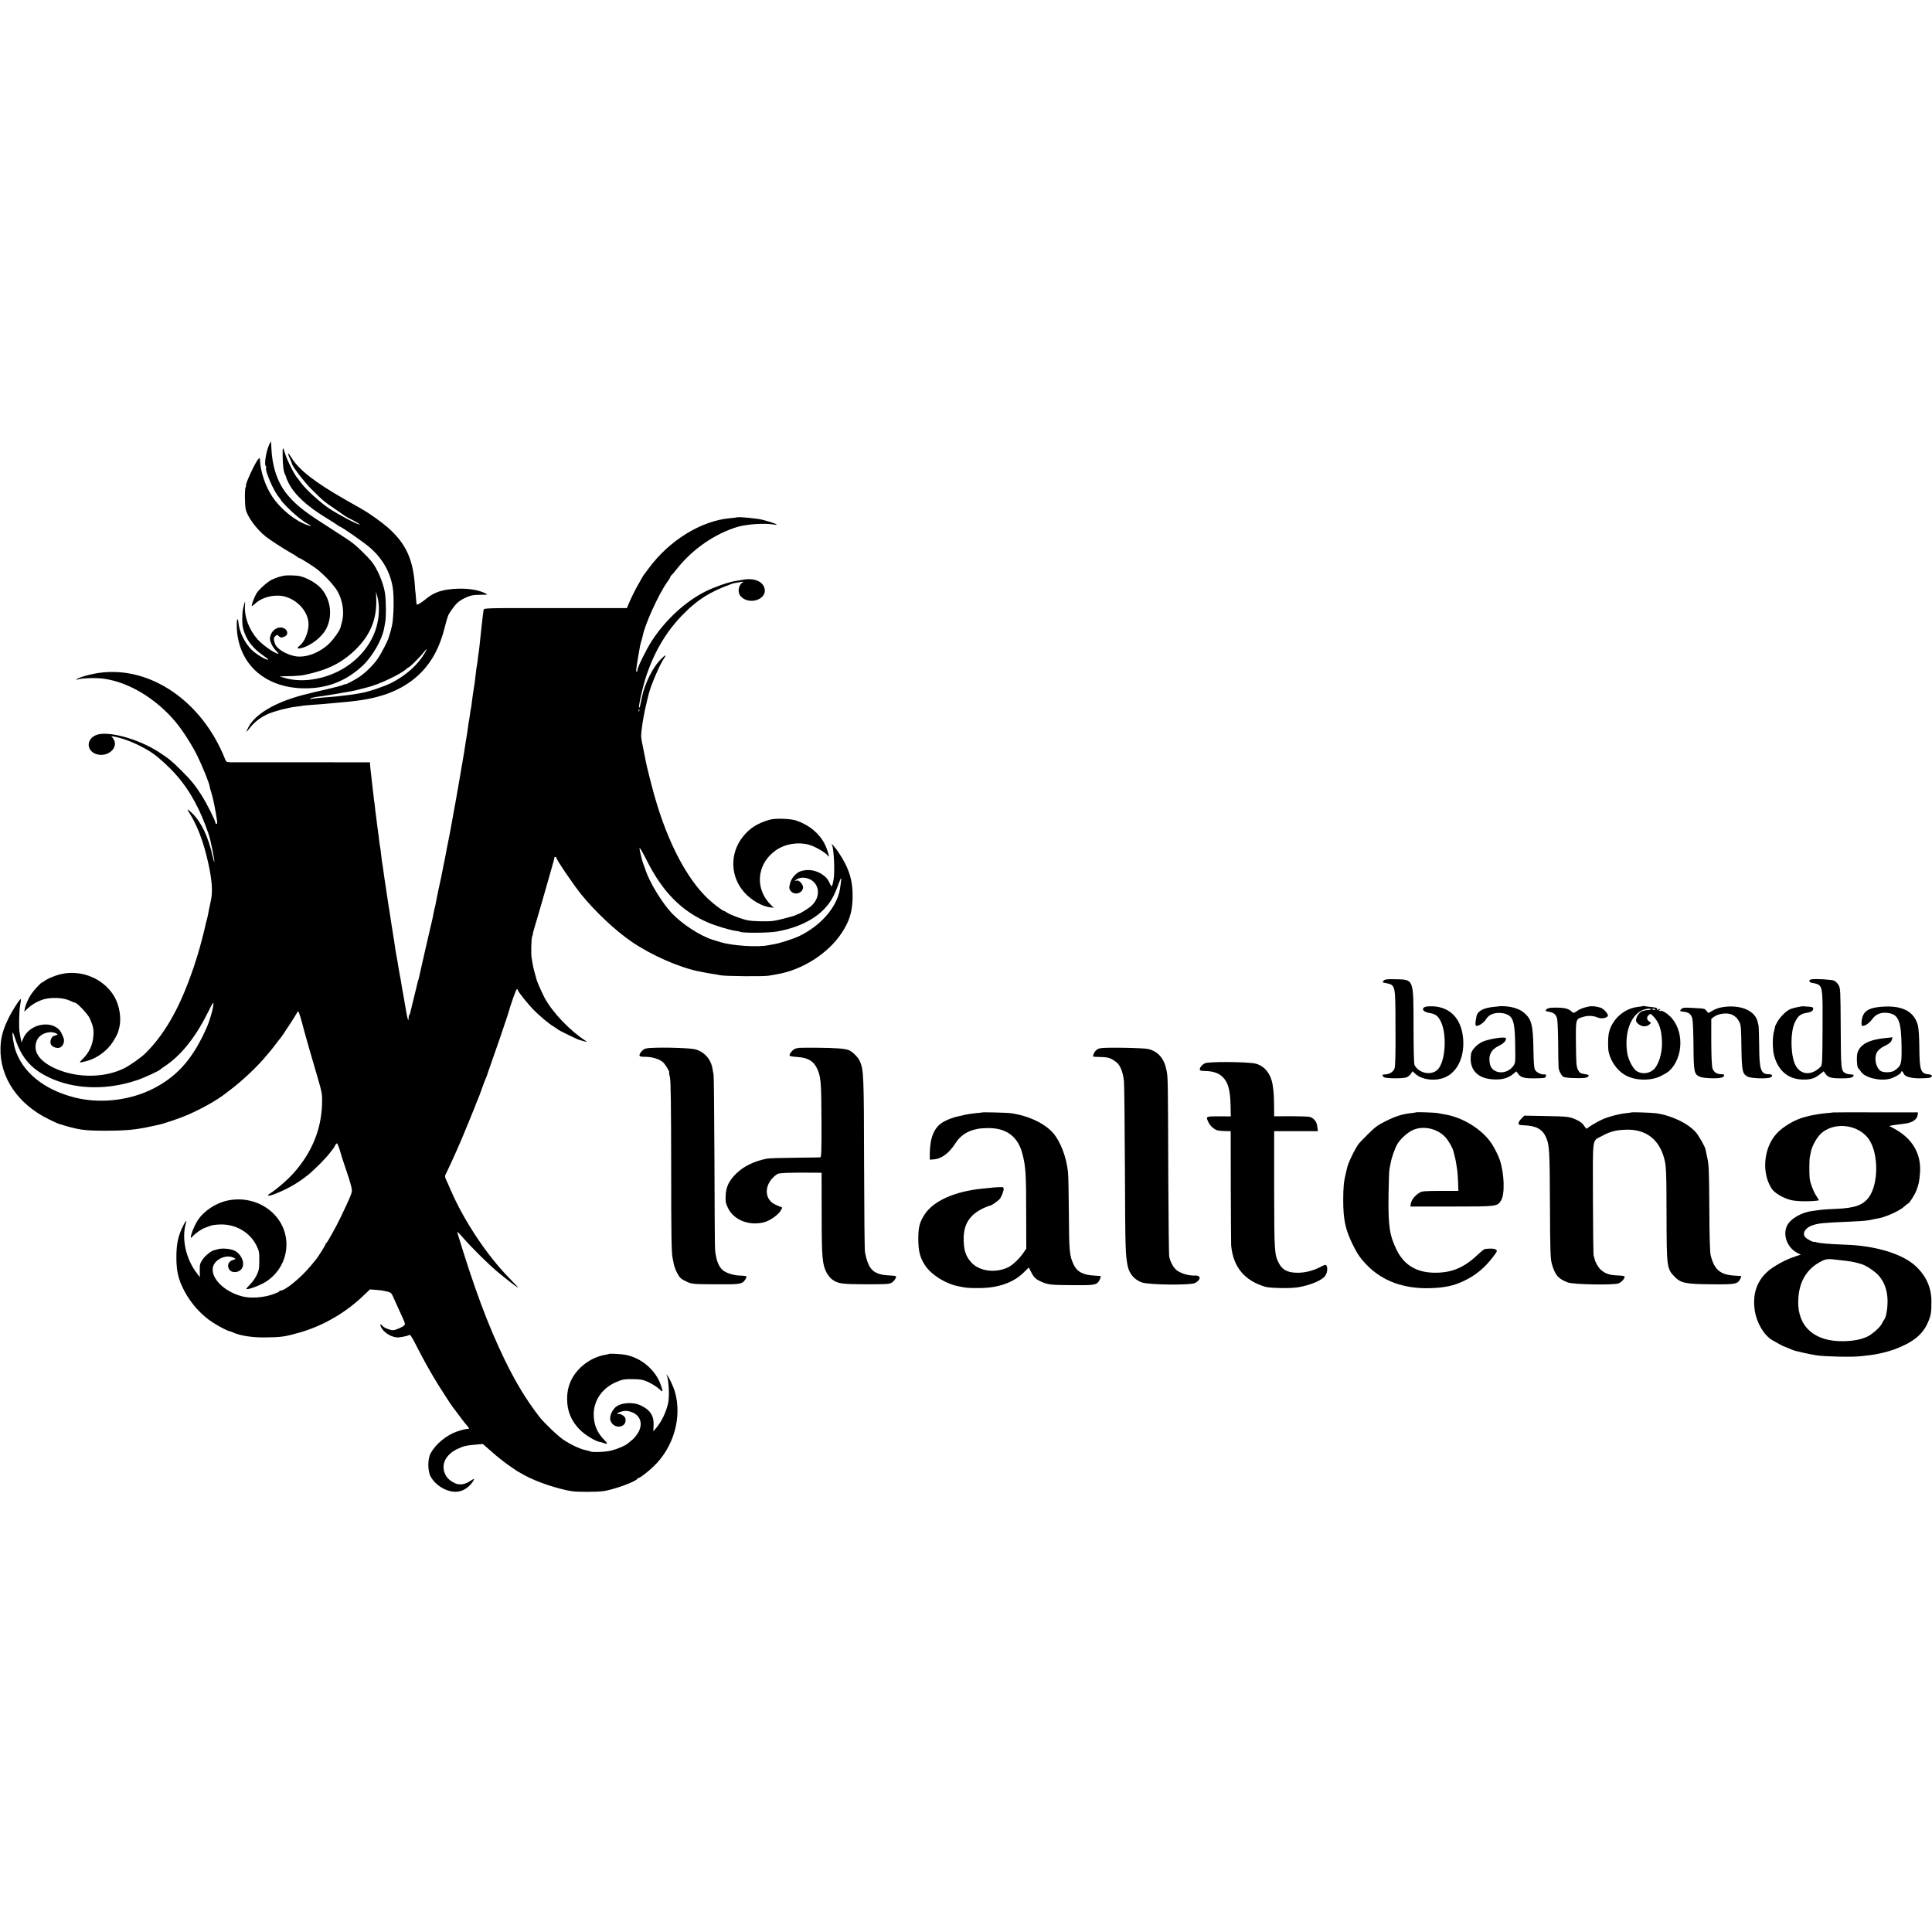 <?xml version="1.0" standalone="no"?>
<!DOCTYPE svg PUBLIC "-//W3C//DTD SVG 20010904//EN"
 "http://www.w3.org/TR/2001/REC-SVG-20010904/DTD/svg10.dtd">
<svg version="1.0" xmlns="http://www.w3.org/2000/svg"
 width="2000pt" height="2000pt" viewBox="0 0 2000 2000"
 preserveAspectRatio="xMidYMid meet">
<g transform="translate(0,2000) scale(0.1,-0.1)"
fill="#000000" stroke="none">
<path d="M2787 15398 c-33 -73 -55 -212 -35 -224 5 -3 6 -9 3 -14 -16 -27 76
-241 130 -304 14 -16 25 -32 25 -36 0 -3 30 -37 66 -73 72 -73 160 -144 212
-171 44 -23 40 -28 -8 -11 -126 44 -276 166 -360 292 -73 109 -123 258 -129
383 -1 21 -3 22 -15 10 -34 -34 -147 -280 -129 -280 3 0 1 -6 -4 -12 -11 -15
-10 -187 1 -232 19 -79 110 -202 206 -280 38 -31 191 -130 255 -166 33 -18 67
-39 75 -46 8 -7 17 -12 20 -12 5 1 61 -32 150 -91 80 -53 210 -188 247 -257
53 -99 69 -221 42 -316 -7 -24 -13 -46 -13 -49 -4 -28 -63 -115 -112 -165
-104 -104 -256 -160 -369 -135 -94 21 -184 79 -199 129 -15 45 -14 61 4 77 18
16 20 16 35 1 19 -19 25 -19 58 -7 54 21 32 88 -31 95 -46 5 -94 -29 -110 -79
-11 -34 -11 -46 4 -83 9 -24 32 -60 52 -79 31 -31 32 -35 11 -28 -43 12 -159
96 -204 148 -88 101 -136 229 -129 347 3 50 2 52 -7 20 -17 -62 -20 -84 -21
-145 -2 -83 7 -126 41 -198 33 -70 99 -142 178 -194 29 -20 51 -38 49 -41 -12
-11 -123 54 -171 101 -72 71 -130 190 -137 285 -1 17 -6 32 -11 32 -4 0 -7
-34 -6 -76 10 -397 309 -654 744 -639 215 7 399 84 559 234 102 96 200 267
222 385 2 12 7 41 12 66 10 55 9 213 -2 295 -14 104 -80 261 -141 334 -37 46
-139 146 -185 182 -45 35 -65 48 -335 222 -189 121 -283 200 -363 302 -94 121
-146 282 -153 473 -1 34 -3 62 -4 62 -2 0 -9 -15 -18 -32z m1135 -1688 c7
-227 -103 -440 -302 -587 -199 -147 -476 -203 -683 -138 l-42 13 80 2 c93 2
140 6 175 13 238 50 381 120 524 256 157 151 227 317 221 525 l-3 81 14 -50
c8 -27 15 -79 16 -115z"/>
<path d="M2926 15278 c2 -106 9 -160 26 -191 6 -12 11 -24 10 -27 -1 -3 9 -27
23 -55 59 -121 190 -244 390 -365 59 -36 113 -71 120 -77 8 -7 17 -13 20 -13
17 0 266 -174 323 -226 126 -113 203 -251 228 -409 15 -96 10 -316 -10 -400
-11 -46 -19 -72 -23 -85 -3 -8 -7 -21 -9 -28 -6 -30 -74 -162 -112 -218 -46
-67 -123 -144 -192 -191 -54 -36 -150 -86 -150 -77 0 4 -6 2 -13 -4 -7 -6 -85
-27 -173 -47 -87 -19 -202 -47 -254 -61 -287 -77 -490 -198 -559 -333 -30 -59
-26 -59 19 -2 48 60 103 102 180 138 63 29 209 68 291 77 31 4 66 8 77 11 12
2 63 6 114 10 51 3 109 8 128 10 19 2 69 7 110 10 41 3 91 8 110 10 19 2 58 7
85 10 299 36 518 132 680 299 114 118 191 267 240 466 9 36 19 72 22 80 3 8 7
21 9 28 4 23 62 106 96 139 35 34 111 72 162 81 17 3 60 5 95 5 59 0 62 1 39
13 -68 35 -169 53 -282 50 -160 -5 -248 -33 -336 -106 -48 -39 -89 -64 -96
-58 -2 3 -6 33 -8 69 -3 35 -5 64 -6 64 -1 0 -3 26 -5 59 -18 276 -93 439
-279 604 -65 57 -188 145 -268 191 -18 10 -98 56 -178 101 -308 176 -474 305
-550 428 -38 63 -50 62 -21 -1 12 -25 21 -49 21 -53 0 -24 129 -194 205 -269
114 -114 133 -130 247 -207 51 -35 95 -65 98 -68 3 -3 16 -11 30 -18 69 -34
134 -72 122 -72 -24 0 -217 102 -313 165 -97 65 -242 197 -295 270 -16 22 -31
42 -34 45 -27 24 -112 193 -131 261 -20 71 -25 64 -23 -33z m1470 -2040 c-73
-123 -196 -232 -346 -308 -73 -37 -237 -92 -310 -104 -19 -3 -45 -8 -57 -10
-12 -3 -46 -7 -75 -11 -29 -3 -69 -8 -88 -10 -19 -3 -64 -7 -100 -10 -125 -9
-195 -17 -204 -23 -5 -3 -6 0 -3 6 4 5 31 13 60 17 73 9 248 38 317 51 14 3
39 7 55 10 17 3 55 12 85 20 30 8 64 17 74 19 112 26 350 138 402 190 9 8 18
15 22 15 11 1 115 102 150 148 43 54 50 54 18 0z"/>
<path d="M7627 14644 c-1 -1 -31 -5 -67 -8 -301 -26 -632 -230 -845 -520 -25
-34 -49 -65 -53 -71 -4 -5 -11 -17 -15 -25 -4 -8 -21 -37 -37 -65 -30 -50 -85
-162 -108 -220 l-12 -30 -741 0 c-737 1 -740 1 -743 -20 -5 -24 -37 -312 -42
-370 -2 -22 -5 -49 -7 -60 -3 -11 -8 -47 -11 -80 -4 -33 -9 -67 -11 -75 -2 -8
-7 -42 -10 -75 -5 -52 -13 -113 -30 -215 -2 -14 -6 -47 -10 -75 -3 -27 -7 -57
-9 -65 -3 -8 -7 -37 -11 -65 -3 -27 -8 -57 -10 -65 -2 -8 -7 -37 -10 -65 -9
-64 -10 -76 -24 -155 -6 -36 -13 -83 -16 -105 -3 -22 -11 -65 -16 -95 -6 -30
-12 -66 -14 -80 -2 -14 -7 -41 -10 -60 -3 -19 -15 -87 -26 -150 -20 -117 -34
-191 -44 -245 -3 -16 -10 -57 -16 -90 -18 -97 -19 -107 -34 -180 -8 -38 -17
-83 -20 -100 -3 -16 -7 -41 -10 -55 -3 -14 -7 -36 -10 -50 -3 -14 -12 -59 -20
-100 -8 -41 -17 -85 -19 -96 -3 -12 -14 -64 -25 -115 -11 -52 -23 -110 -26
-129 -3 -19 -10 -51 -15 -70 -5 -19 -12 -51 -15 -70 -3 -19 -10 -51 -15 -70
-8 -31 -128 -553 -135 -590 -2 -8 -4 -15 -5 -15 -1 0 -3 -7 -5 -16 -1 -9 -20
-83 -40 -165 -20 -82 -38 -154 -39 -161 -1 -7 -5 -16 -9 -19 -4 -4 -7 -19 -7
-32 0 -39 -10 -20 -20 39 -5 30 -12 68 -15 84 -3 17 -8 46 -11 65 -9 53 -14
82 -20 110 -2 14 -7 39 -9 55 -2 17 -9 55 -15 85 -6 30 -13 71 -16 90 -2 19
-9 58 -14 85 -10 51 -15 80 -25 150 -3 23 -7 52 -10 65 -3 14 -12 70 -20 125
-24 156 -25 167 -35 225 -5 30 -12 75 -15 100 -3 25 -10 70 -15 100 -5 30 -12
75 -15 100 -6 50 -16 116 -21 142 -1 9 -5 43 -9 75 -3 32 -8 65 -10 73 -2 8
-6 40 -10 70 -3 30 -7 66 -10 80 -2 14 -7 48 -10 75 -3 28 -8 64 -10 80 -3 17
-7 50 -10 75 -2 25 -6 61 -9 80 -3 19 -8 55 -10 80 -3 25 -7 63 -10 85 -6 52
-18 153 -21 185 -2 14 -3 35 -4 47 l-1 21 -697 1 c-384 0 -719 0 -744 0 -45 1
-48 3 -62 40 -239 595 -776 961 -1303 885 -90 -12 -220 -50 -230 -66 -4 -6 -3
-8 2 -5 27 16 182 23 271 12 264 -34 551 -207 756 -455 68 -82 165 -233 220
-345 51 -103 127 -291 127 -315 0 -6 9 -39 20 -73 17 -54 41 -174 57 -284 3
-20 0 -33 -6 -33 -6 0 -11 6 -11 13 0 22 -93 206 -145 287 -69 107 -107 153
-209 255 -104 103 -122 117 -231 189 -215 140 -539 227 -654 175 -104 -46 -95
-168 14 -198 111 -30 220 65 174 152 -7 12 -17 26 -23 30 -17 12 42 1 115 -21
117 -36 274 -117 350 -180 198 -163 325 -323 434 -547 45 -93 106 -251 120
-313 23 -100 45 -212 44 -232 0 -14 -8 11 -18 55 -44 202 -116 353 -213 448
-44 42 -57 48 -36 15 90 -139 156 -314 204 -533 38 -173 47 -291 29 -377 -23
-110 -26 -122 -31 -153 -3 -16 -9 -43 -14 -60 -5 -16 -11 -42 -14 -56 -5 -29
-61 -246 -77 -294 -38 -123 -51 -161 -82 -245 -124 -341 -271 -593 -456 -778
-45 -46 -163 -129 -224 -160 -198 -99 -473 -104 -694 -12 -184 77 -260 185
-211 301 28 65 126 103 193 74 30 -13 30 -14 -18 -29 -23 -7 -41 -49 -33 -79
7 -30 55 -52 91 -43 33 8 56 58 45 95 -5 14 -16 41 -25 58 -70 138 -318 107
-390 -48 l-23 -50 -7 38 c-4 21 -9 49 -12 63 -9 47 -6 215 5 279 6 36 10 66 8
68 -8 9 -89 -118 -130 -202 -56 -115 -78 -197 -81 -304 -8 -303 180 -582 501
-738 44 -22 89 -42 100 -46 210 -65 260 -72 489 -72 213 0 319 11 476 46 26 6
53 12 60 13 53 9 238 72 317 107 146 65 293 147 377 212 6 4 28 21 50 38 139
105 293 251 390 369 20 25 44 54 54 65 9 11 30 38 46 60 16 22 32 42 36 45 11
10 165 246 172 263 3 9 10 17 14 17 7 0 35 -94 60 -195 1 -5 9 -32 17 -60 8
-27 26 -93 41 -145 15 -52 51 -175 80 -274 49 -170 52 -183 49 -280 -7 -267
-105 -506 -294 -719 -61 -69 -178 -170 -245 -212 -45 -28 -13 -30 53 -4 127
50 237 113 337 193 63 50 191 178 230 231 16 22 32 42 35 45 3 3 11 17 19 33
8 15 18 24 21 20 8 -9 29 -68 36 -98 2 -11 29 -94 60 -185 32 -91 57 -181 57
-200 0 -32 -16 -71 -116 -280 -43 -91 -139 -264 -149 -268 -4 -2 -8 -8 -8 -13
0 -8 -87 -146 -100 -159 -3 -3 -25 -30 -50 -60 -101 -123 -267 -260 -315 -260
-8 0 -15 -4 -15 -9 0 -7 -82 -38 -125 -47 -91 -20 -188 -22 -257 -4 -182 46
-323 183 -305 296 14 87 140 145 220 102 20 -10 19 -11 -13 -22 -45 -14 -61
-55 -39 -94 27 -49 116 -37 139 18 24 58 -17 142 -84 174 -42 20 -129 27 -171
14 -16 -5 -35 -10 -40 -11 -30 -6 -89 -54 -117 -94 -28 -42 -31 -53 -30 -115
l1 -70 -33 44 c-114 150 -159 360 -110 521 10 33 -6 17 -29 -30 -54 -107 -71
-189 -71 -328 0 -146 19 -228 84 -352 69 -130 177 -250 297 -326 62 -40 154
-87 169 -87 3 0 20 -6 37 -14 75 -34 202 -53 338 -51 163 2 201 8 352 51 244
70 480 207 669 391 l58 55 67 -5 c38 -3 75 -8 83 -11 8 -2 28 -7 43 -10 21 -5
33 -17 46 -49 22 -50 73 -162 105 -232 16 -34 21 -54 14 -62 -15 -19 -92 -53
-120 -53 -32 0 -91 24 -108 44 -24 30 -31 16 -10 -21 33 -59 122 -106 185 -97
56 8 91 17 102 25 8 7 27 -21 66 -98 71 -140 145 -275 227 -408 44 -72 151
-236 160 -245 3 -3 32 -41 64 -85 32 -44 70 -92 84 -107 18 -20 22 -28 11 -29
-41 -4 -59 -8 -118 -28 -109 -37 -221 -130 -273 -225 -32 -58 -32 -184 0 -241
49 -90 158 -157 257 -158 68 -1 138 41 180 106 22 34 15 34 -34 2 -52 -35
-110 -41 -158 -16 -51 26 -80 55 -98 98 -40 96 11 197 129 253 65 31 92 37
198 46 l66 6 94 -82 c51 -46 125 -104 163 -131 39 -27 75 -52 81 -56 10 -8 18
-12 94 -55 123 -68 344 -142 490 -165 61 -9 262 -9 328 1 106 15 339 100 350
128 2 4 8 8 13 8 14 0 93 61 152 117 211 199 300 512 223 778 -12 42 -55 136
-73 160 l-15 20 7 -20 c19 -53 26 -214 12 -278 -21 -96 -69 -195 -127 -263
l-27 -31 3 64 c4 97 -35 157 -131 203 -86 42 -219 30 -270 -24 -41 -43 -60
-106 -42 -141 43 -89 175 -59 150 34 -5 21 -53 50 -70 44 -7 -3 -13 -2 -13 2
0 13 66 33 100 29 130 -17 181 -123 111 -233 -17 -27 -45 -59 -63 -72 -17 -13
-36 -29 -42 -34 -19 -18 -104 -55 -164 -70 -58 -16 -203 -22 -222 -10 -6 3
-23 8 -38 11 -59 10 -157 55 -237 108 -58 38 -205 179 -253 241 -139 182 -239
347 -356 586 -175 361 -315 737 -493 1323 -3 11 22 -13 56 -52 91 -105 263
-276 366 -362 91 -76 200 -160 209 -160 2 0 -37 43 -88 95 -233 237 -468 589
-608 910 -21 50 -45 103 -53 119 -8 19 -10 35 -4 45 15 26 117 249 149 326 5
11 18 40 28 65 11 25 40 95 64 155 25 61 48 119 53 130 5 11 9 22 10 25 4 13
26 67 34 85 5 11 24 61 41 110 18 50 36 98 42 109 5 10 11 26 13 35 2 9 14 43
26 76 46 127 171 492 184 535 35 123 87 270 96 270 5 0 9 -4 9 -9 0 -13 94
-131 156 -197 67 -69 162 -149 220 -184 21 -13 41 -27 44 -30 5 -6 158 -81
205 -101 11 -4 38 -12 60 -18 32 -8 36 -7 21 2 -165 106 -344 293 -428 447
-28 54 -77 163 -83 188 -3 9 -12 42 -20 72 -9 30 -18 71 -21 90 -3 19 -7 46
-10 60 -9 47 -4 211 6 230 6 11 9 20 6 20 -2 0 3 21 11 48 13 43 97 329 110
377 3 11 26 90 50 175 44 155 51 178 52 193 1 11 21 8 21 -4 0 -19 167 -264
252 -372 145 -180 359 -382 530 -498 203 -138 487 -263 693 -305 54 -11 143
-27 168 -30 15 -2 39 -6 55 -10 45 -10 454 -14 502 -4 25 4 59 10 75 13 267
43 539 216 680 432 78 119 107 213 111 355 5 182 -35 312 -149 482 -31 46 -85
107 -65 73 20 -34 32 -281 17 -362 -15 -78 -18 -82 -39 -38 -23 48 -36 63 -75
91 -69 47 -152 60 -227 35 -45 -15 -93 -68 -107 -118 -15 -53 -14 -66 9 -91
41 -44 123 -15 123 43 0 33 -44 78 -68 69 -26 -10 -16 5 13 19 15 8 44 13 65
11 149 -14 195 -179 79 -289 -27 -26 -124 -86 -139 -87 -4 0 -13 -4 -19 -9 -6
-5 -64 -22 -128 -38 -105 -27 -132 -30 -245 -28 -112 3 -136 7 -220 36 -52 18
-107 41 -122 52 -15 10 -30 19 -34 19 -14 0 -109 73 -164 124 -225 214 -421
590 -557 1071 -30 106 -84 321 -88 350 -2 11 -10 54 -19 95 -23 108 -30 152
-30 175 1 35 13 128 23 180 5 28 12 61 14 75 6 28 10 47 25 110 7 25 13 52 15
61 23 93 114 307 159 372 34 50 11 39 -45 -21 -76 -82 -157 -249 -182 -375 -2
-7 -7 -30 -11 -52 -5 -22 -9 -43 -10 -47 0 -3 -3 -10 -7 -13 -18 -19 38 231
78 346 87 250 209 451 377 621 151 154 277 232 502 314 11 4 29 9 40 10 89 15
90 15 72 4 -45 -28 -55 -104 -19 -143 84 -93 269 -36 248 76 -14 76 -107 117
-221 96 -22 -4 -60 -10 -84 -14 -68 -10 -213 -61 -305 -106 -212 -106 -418
-296 -561 -517 -53 -83 -145 -268 -145 -294 0 -9 -4 -19 -9 -22 -10 -6 -6 29
15 154 19 113 22 128 33 164 6 17 12 42 15 56 22 117 165 431 252 553 19 26
34 51 34 56 0 5 3 11 8 13 4 2 31 33 59 69 162 205 394 365 629 435 96 28 273
40 367 25 83 -14 20 14 -108 48 -58 15 -258 34 -268 25z m-1010 -2006 c-3 -8
-6 -5 -6 6 -1 11 2 17 5 13 3 -3 4 -12 1 -19z m86 -1560 c160 -314 354 -510
622 -626 80 -35 230 -80 289 -88 21 -2 43 -7 48 -10 22 -14 296 -12 375 2 210
36 384 118 494 233 66 69 103 132 149 259 12 34 25 62 27 62 4 0 -1 -48 -12
-115 -33 -189 -199 -379 -425 -487 -59 -28 -203 -74 -260 -83 -19 -3 -48 -8
-63 -11 -103 -21 -366 -4 -482 31 -27 9 -66 20 -85 26 -128 39 -315 160 -423
273 -101 106 -233 321 -275 451 -7 22 -17 49 -22 60 -9 21 -40 145 -40 160 0
19 21 -16 83 -137z m-4497 -1500 c-7 -45 -39 -152 -61 -203 -141 -324 -299
-508 -546 -638 -248 -130 -565 -167 -835 -96 -311 81 -531 260 -606 494 -19
59 -36 175 -26 175 3 0 13 -24 22 -52 70 -222 187 -346 409 -436 250 -101 560
-103 852 -5 71 23 232 97 245 112 3 4 23 18 45 33 164 108 313 292 436 536 33
67 63 122 66 122 3 0 3 -19 -1 -42z"/>
<path d="M2950 14042 c-41 -5 -92 -22 -140 -45 -46 -23 -135 -104 -158 -145
-21 -37 -51 -119 -46 -125 3 -2 19 9 36 25 77 72 220 102 322 68 131 -43 228
-162 230 -280 1 -80 -41 -184 -90 -222 -34 -27 -30 -37 11 -28 99 22 219 115
263 203 66 130 47 294 -47 408 -49 59 -150 118 -231 136 -25 6 -123 9 -150 5z"/>
<path d="M7970 11515 c-126 -35 -210 -88 -280 -177 -138 -174 -131 -413 16
-577 75 -83 184 -145 275 -155 24 -3 37 -3 29 0 -8 3 -34 29 -58 57 -141 171
-105 408 83 537 98 68 243 88 356 50 64 -22 162 -81 180 -110 24 -36 -4 64
-34 123 -56 110 -159 196 -292 242 -62 21 -213 26 -275 10z"/>
<path d="M570 9898 c-41 -15 -87 -36 -102 -48 -15 -11 -29 -20 -32 -20 -11 0
-83 -78 -112 -120 -32 -48 -60 -111 -68 -156 l-5 -27 32 30 c48 46 108 80 172
99 79 22 204 16 266 -14 25 -12 50 -22 56 -22 21 0 131 -117 151 -160 37 -82
45 -120 38 -191 -7 -86 -45 -167 -104 -225 -49 -49 -49 -50 30 -29 94 24 185
83 251 164 32 40 75 116 82 146 1 6 5 21 9 35 25 91 4 231 -50 323 -121 206
-387 299 -614 215z"/>
<path d="M14323 9848 c-14 -16 -13 -18 13 -23 113 -23 109 -3 110 -468 2 -271
-2 -397 -10 -418 -12 -35 -53 -60 -97 -61 -32 -1 -36 -9 -14 -28 19 -16 198
-17 237 -2 15 6 34 23 44 37 l16 25 34 -30 c71 -62 213 -75 311 -29 123 59
192 208 180 389 -16 228 -153 357 -365 342 -75 -6 -66 -55 13 -68 65 -10 91
-30 120 -88 67 -138 48 -421 -34 -500 -66 -63 -194 -37 -238 49 -6 12 -10 163
-10 400 -1 497 4 484 -188 488 -89 2 -109 -1 -122 -15z"/>
<path d="M18752 9862 c-37 -6 -24 -36 17 -39 19 -2 44 -9 56 -17 41 -27 45
-70 42 -461 -2 -356 -3 -371 -22 -390 -102 -101 -225 -81 -270 45 -41 114 -39
321 4 413 34 72 59 92 128 103 44 7 63 20 63 43 0 13 -10 18 -47 20 -25 1 -49
3 -52 4 -14 3 -105 -16 -135 -28 -46 -19 -108 -81 -139 -137 -15 -27 -25 -48
-23 -48 2 0 -2 -19 -9 -43 -18 -59 -17 -198 2 -261 44 -151 142 -234 284 -241
85 -4 132 9 186 52 l42 33 21 -30 c25 -35 61 -44 177 -43 51 0 89 5 98 13 23
19 18 27 -17 28 -18 0 -42 6 -54 12 -46 25 -47 41 -49 472 -2 382 -3 408 -22
440 -10 18 -31 39 -46 46 -25 12 -182 21 -235 14z"/>
<path d="M15527 9584 c-1 -1 -29 -4 -62 -7 -107 -10 -168 -42 -180 -96 -15
-72 -15 -101 1 -101 27 0 78 36 97 69 10 17 32 38 49 47 60 31 162 22 202 -19
37 -36 49 -108 51 -297 3 -182 3 -185 -22 -218 -70 -93 -216 -80 -239 22 -20
87 10 151 91 189 51 25 75 50 75 78 0 19 -132 3 -223 -27 -64 -21 -132 -87
-139 -135 -24 -158 64 -256 235 -263 86 -4 146 12 197 53 l37 30 22 -29 c24
-33 63 -44 161 -43 116 2 117 2 123 23 4 15 0 19 -17 18 -36 -3 -82 21 -97 50
-9 19 -13 84 -15 214 -4 245 -19 307 -96 373 -46 39 -114 62 -196 68 -29 2
-54 2 -55 1z"/>
<path d="M16455 9582 c-60 -11 -96 -25 -129 -47 -33 -23 -39 -24 -53 -10 -31
31 -69 43 -153 44 -61 1 -91 -2 -105 -13 -23 -17 -20 -23 15 -29 53 -8 78 -28
89 -71 5 -22 10 -140 11 -261 0 -121 3 -235 5 -253 5 -36 39 -92 58 -93 7 0
21 -3 32 -5 11 -2 60 -5 109 -5 67 0 93 3 104 15 18 17 13 20 -49 30 -30 5
-40 14 -55 44 -16 32 -18 68 -20 269 -2 262 -4 253 78 277 49 15 101 12 149
-8 33 -14 82 -7 102 13 15 15 -38 78 -75 90 -42 13 -88 18 -113 13z"/>
<path d="M17008 9585 c-1 -1 -27 -6 -56 -9 -148 -17 -278 -142 -300 -286 -7
-44 -7 -147 1 -180 21 -98 88 -192 170 -239 103 -59 263 -63 370 -10 34 17 73
40 86 52 151 141 156 426 8 567 -38 37 -84 63 -97 55 -5 -3 -12 0 -16 6 -5 8
-3 9 6 4 9 -5 11 -4 6 4 -6 9 -11 9 -24 -1 -10 -8 -13 -9 -9 -1 10 17 -6 24
-66 29 -29 3 -57 7 -64 9 -6 2 -13 2 -15 0z m82 -33 c0 -4 -15 -8 -33 -8 -19
-1 -47 -7 -63 -15 -34 -16 -64 -71 -57 -100 7 -26 56 -56 85 -53 32 3 31 3 53
19 19 15 19 15 -3 31 -27 18 -28 45 -4 67 17 16 20 15 49 -16 60 -63 84 -137
88 -267 3 -112 -36 -238 -88 -283 -48 -42 -120 -49 -173 -16 -40 25 -90 121
-100 194 -34 242 62 440 219 453 15 1 27 -2 27 -6z m44 -4 c-3 -4 -11 -5 -19
-1 -21 7 -19 12 4 10 11 0 18 -5 15 -9z"/>
<path d="M17861 9578 c-53 -6 -89 -16 -125 -36 l-51 -29 -19 22 c-22 26 -14
24 -142 31 -87 5 -103 4 -118 -11 -21 -21 -19 -23 26 -29 52 -6 75 -25 87 -71
6 -23 11 -149 12 -281 2 -273 6 -295 67 -321 46 -19 215 -21 237 -3 23 19 18
30 -15 30 -47 0 -78 20 -92 59 -8 24 -12 114 -13 275 l0 238 24 19 c50 40 152
50 201 20 35 -22 45 -32 66 -71 16 -31 19 -64 21 -258 4 -249 10 -279 64 -307
40 -21 220 -25 244 -5 21 17 9 30 -28 30 -79 1 -95 48 -96 291 -1 103 -4 196
-6 208 -3 11 -7 30 -9 40 -25 113 -160 177 -335 159z"/>
<path d="M19478 9578 c-141 -10 -196 -50 -206 -147 -4 -41 -2 -51 11 -51 27 0
71 32 100 72 39 55 103 76 182 58 91 -20 117 -95 120 -345 2 -183 -2 -198 -75
-248 -24 -17 -86 -22 -125 -11 -62 18 -93 143 -51 207 12 18 41 42 66 54 60
30 76 43 85 72 l7 23 -68 -7 c-175 -17 -266 -64 -295 -152 -12 -38 -7 -151 8
-162 5 -3 17 -19 27 -34 39 -62 193 -101 297 -75 48 12 119 53 119 68 0 18 19
10 25 -11 11 -33 70 -51 165 -52 47 0 95 3 108 7 32 11 27 31 -9 34 -86 7 -98
39 -100 273 -1 114 -7 203 -15 234 -39 146 -163 210 -376 193z"/>
<path d="M6735 9152 c-49 -3 -65 -8 -87 -29 -16 -15 -28 -35 -28 -45 0 -15 9
-18 59 -18 73 0 153 -25 187 -59 24 -23 70 -101 61 -101 -3 0 1 -24 8 -52 9
-39 12 -276 13 -913 0 -763 3 -906 16 -965 1 -8 6 -33 11 -55 10 -49 46 -124
72 -147 10 -10 41 -27 68 -39 47 -21 65 -23 290 -24 259 -2 279 1 311 51 9 13
14 28 10 31 -4 4 -33 8 -64 8 -68 2 -147 27 -182 58 -33 29 -58 83 -69 149
-12 70 -11 -27 -15 968 -2 487 -6 895 -9 906 -3 12 -8 39 -11 60 -16 97 -82
173 -173 200 -50 15 -315 24 -468 16z"/>
<path d="M8272 9153 c-4 -1 -19 -4 -34 -7 -30 -7 -76 -63 -62 -76 5 -4 41 -10
79 -12 104 -7 162 -39 198 -109 45 -89 49 -137 51 -546 1 -335 -1 -383 -14
-384 -8 -1 -127 -2 -265 -4 -137 -1 -266 -5 -285 -9 -134 -26 -245 -81 -321
-157 -74 -75 -103 -134 -107 -225 -3 -61 0 -79 23 -127 59 -126 219 -190 374
-150 60 15 148 77 174 122 18 30 18 31 0 37 -10 3 -37 14 -61 26 -122 60 -110
225 24 314 19 13 145 17 419 14 l40 0 1 -423 c0 -453 6 -522 49 -608 14 -26
39 -59 57 -72 62 -46 97 -51 353 -52 216 0 244 2 268 18 26 17 50 56 41 66 -2
3 -27 5 -54 7 -178 7 -230 55 -266 244 -4 19 -8 431 -9 915 -2 911 -4 970 -44
1060 -19 42 -77 100 -117 115 -40 15 -139 23 -326 24 -98 0 -181 0 -186 -1z"/>
<path d="M11391 9149 c-35 -7 -57 -27 -71 -63 -10 -26 -9 -26 48 -27 106 -2
125 -8 189 -55 39 -29 69 -105 78 -196 4 -37 8 -444 10 -905 4 -867 5 -883 29
-1009 16 -80 71 -144 148 -170 77 -26 508 -30 551 -5 63 36 60 80 -5 77 -57
-3 -131 17 -178 48 -38 25 -72 83 -86 146 -4 19 -8 395 -10 835 -3 983 -4
1020 -16 1084 -23 129 -83 203 -188 231 -47 13 -446 20 -499 9z"/>
<path d="M12473 8993 c-31 -16 -52 -42 -53 -63 0 -12 12 -16 55 -17 81 -1 139
-21 180 -60 59 -57 80 -135 84 -299 l2 -111 -123 1 c-137 0 -138 0 -107 -64
18 -37 57 -71 93 -82 11 -3 47 -6 79 -7 l57 -1 1 -577 c1 -318 3 -591 4 -608
22 -223 138 -362 354 -426 48 -14 254 -18 331 -6 131 20 261 75 290 122 21 34
26 80 11 104 -7 11 -18 9 -57 -12 -86 -45 -176 -66 -260 -62 -92 4 -141 33
-176 100 -45 87 -47 117 -48 758 l0 607 226 0 227 0 -6 46 c-5 50 -33 88 -76
101 -14 5 -104 8 -198 8 l-173 -1 -1 110 c-2 116 -2 123 -13 204 -16 122 -84
209 -181 232 -85 19 -486 22 -522 3z"/>
<path d="M10167 8484 c-1 -1 -33 -5 -72 -8 -38 -4 -85 -11 -105 -16 -19 -5
-46 -11 -60 -14 -53 -10 -122 -35 -165 -60 -95 -56 -138 -159 -140 -331 l0
-60 40 3 c83 6 161 65 229 172 44 69 113 117 196 137 50 12 53 12 130 15 195
5 319 -86 365 -270 34 -134 38 -207 38 -627 l1 -351 -26 -38 c-44 -64 -112
-130 -160 -154 -130 -64 -300 -43 -383 49 -61 68 -80 131 -79 256 2 145 67
242 206 307 31 14 62 26 69 26 11 0 69 39 96 66 16 15 43 82 43 105 0 11 -6
19 -12 20 -19 1 -89 -2 -123 -7 -16 -2 -57 -6 -90 -9 -283 -29 -500 -126 -592
-265 -54 -83 -67 -133 -67 -260 1 -127 19 -194 76 -277 60 -88 201 -178 323
-205 93 -20 116 -23 230 -22 194 0 354 55 460 159 l55 54 24 -47 c29 -57 48
-75 107 -101 66 -30 102 -34 319 -35 202 -2 240 2 265 28 18 18 37 66 27 67
-4 0 -32 2 -62 4 -119 6 -182 40 -217 117 -42 90 -46 138 -48 523 -2 204 -5
397 -9 430 -16 156 -78 319 -155 407 -88 100 -255 178 -434 204 -38 6 -295 12
-300 8z"/>
<path d="M14658 8485 c-2 -2 -28 -6 -58 -9 -88 -10 -158 -33 -259 -84 -78 -38
-110 -63 -180 -133 -47 -47 -91 -92 -96 -100 -39 -52 -110 -199 -120 -249 -2
-8 -8 -35 -14 -60 -20 -80 -26 -142 -26 -275 0 -198 22 -301 94 -450 49 -101
84 -153 152 -222 162 -166 383 -246 654 -238 145 4 245 25 345 73 126 59 221
138 309 255 41 54 43 59 26 71 -15 11 -47 13 -113 7 -6 -1 -39 -26 -72 -57
-148 -141 -277 -193 -462 -189 -181 5 -307 84 -382 240 -72 149 -86 242 -82
565 2 135 6 256 10 270 3 14 9 41 12 60 9 54 43 151 69 196 31 54 106 121 161
146 109 48 253 16 336 -74 32 -34 76 -111 83 -143 1 -5 7 -28 13 -50 6 -22 13
-57 16 -77 3 -21 8 -53 11 -71 3 -18 7 -74 9 -124 l3 -91 -187 0 c-177 -1
-190 -2 -222 -23 -45 -30 -76 -70 -83 -108 l-5 -31 425 0 c472 0 475 0 514 63
41 67 34 278 -14 422 -20 57 -66 146 -101 191 -105 139 -295 251 -474 279 -19
3 -48 8 -65 12 -29 6 -222 13 -227 8z"/>
<path d="M16887 8484 c-1 -1 -27 -5 -57 -8 -79 -9 -176 -35 -240 -63 -56 -25
-150 -81 -161 -96 -3 -4 -14 4 -24 20 -24 36 -41 50 -90 73 -65 30 -90 33
-318 37 l-217 4 -30 -30 c-17 -16 -30 -38 -30 -49 0 -16 8 -19 53 -21 127 -4
193 -39 231 -123 35 -79 39 -136 41 -698 2 -491 5 -562 20 -615 34 -117 67
-154 166 -191 59 -22 477 -29 526 -9 33 14 71 60 59 72 -4 4 -28 8 -54 9 -99
3 -140 16 -190 59 -26 22 -60 82 -65 114 -2 11 -6 23 -9 27 -4 3 -7 270 -8
593 -1 666 -11 593 91 650 80 45 142 62 240 66 203 10 341 -86 400 -274 28
-93 30 -123 31 -627 1 -520 4 -538 81 -618 66 -69 114 -79 387 -81 247 -2 267
2 295 55 12 23 13 30 3 31 -7 0 -35 2 -63 4 -149 9 -210 62 -247 214 -7 30
-12 199 -13 476 -3 424 -4 458 -26 552 -6 27 -12 56 -14 66 -6 29 -64 131 -96
171 -79 95 -257 181 -419 202 -51 6 -247 13 -253 8z"/>
<path d="M18977 8484 c-1 -1 -36 -4 -77 -8 -63 -5 -156 -22 -220 -40 -105 -29
-221 -98 -288 -170 -136 -148 -159 -410 -50 -573 30 -44 117 -96 198 -116 55
-14 190 -17 278 -5 16 2 16 0 -17 50 -28 43 -60 125 -67 176 -5 42 -5 194 1
222 3 14 8 39 11 55 9 51 50 130 89 174 131 145 404 120 515 -48 99 -149 96
-464 -6 -598 -60 -79 -145 -109 -334 -117 -69 -3 -141 -7 -160 -10 -19 -3 -56
-8 -82 -11 -115 -13 -231 -79 -268 -152 -49 -99 3 -233 111 -286 l31 -15 -53
-17 c-80 -26 -156 -63 -232 -113 -155 -102 -220 -252 -192 -446 19 -129 95
-259 183 -310 42 -24 107 -60 112 -61 3 -1 17 -7 33 -13 49 -22 82 -34 97 -37
8 -2 44 -10 80 -19 36 -9 99 -21 140 -27 91 -13 377 -19 457 -8 32 4 78 9 103
12 65 8 176 34 240 58 186 69 288 149 342 267 37 80 42 109 42 227 1 146 -55
269 -167 372 -136 124 -414 208 -722 218 -164 6 -273 15 -301 25 -13 5 -24 7
-24 5 0 -11 -74 27 -92 47 -35 40 0 99 73 123 69 23 96 26 419 40 113 5 161
10 210 22 14 3 32 7 40 8 79 10 233 78 284 126 17 16 34 29 37 29 12 0 69 89
88 137 23 60 31 97 37 187 12 178 -67 328 -226 428 -30 19 -64 38 -74 42 -10
3 -17 8 -15 10 4 4 65 13 149 23 85 9 137 43 142 94 l3 24 -438 0 c-241 1
-439 0 -440 -1z m63 -1528 c19 -2 58 -7 85 -10 47 -6 86 -14 145 -32 47 -14
137 -73 175 -115 54 -60 85 -134 93 -226 8 -82 -9 -204 -32 -233 -7 -8 -18
-28 -26 -44 -20 -39 -103 -112 -154 -135 -67 -29 -142 -43 -240 -45 -302 -6
-477 149 -471 416 5 193 83 330 235 409 56 29 70 30 190 15z"/>
<path d="M2360 7573 c-126 -26 -250 -108 -314 -207 -51 -80 -97 -223 -53 -166
20 25 90 76 122 87 17 6 39 14 50 19 36 13 49 15 110 18 161 7 312 -79 381
-220 26 -53 29 -69 28 -154 0 -82 -4 -102 -27 -150 -15 -31 -45 -74 -67 -95
-22 -22 -39 -43 -40 -46 -1 -19 138 32 202 72 138 89 218 239 213 400 -9 293
-298 504 -605 442z"/>
<path d="M6308 5985 c-2 -2 -16 -5 -33 -8 -140 -22 -270 -110 -344 -231 -41
-69 -61 -143 -60 -231 0 -124 44 -229 134 -318 48 -49 156 -115 199 -123 14
-2 36 -8 50 -14 35 -13 38 -2 7 28 -79 78 -115 163 -115 272 1 141 84 264 220
327 75 34 97 38 195 36 73 -1 97 -6 152 -31 36 -17 84 -47 106 -67 47 -42 48
-39 22 37 -54 157 -204 284 -371 314 -40 7 -157 13 -162 9z"/>
</g>
</svg>
